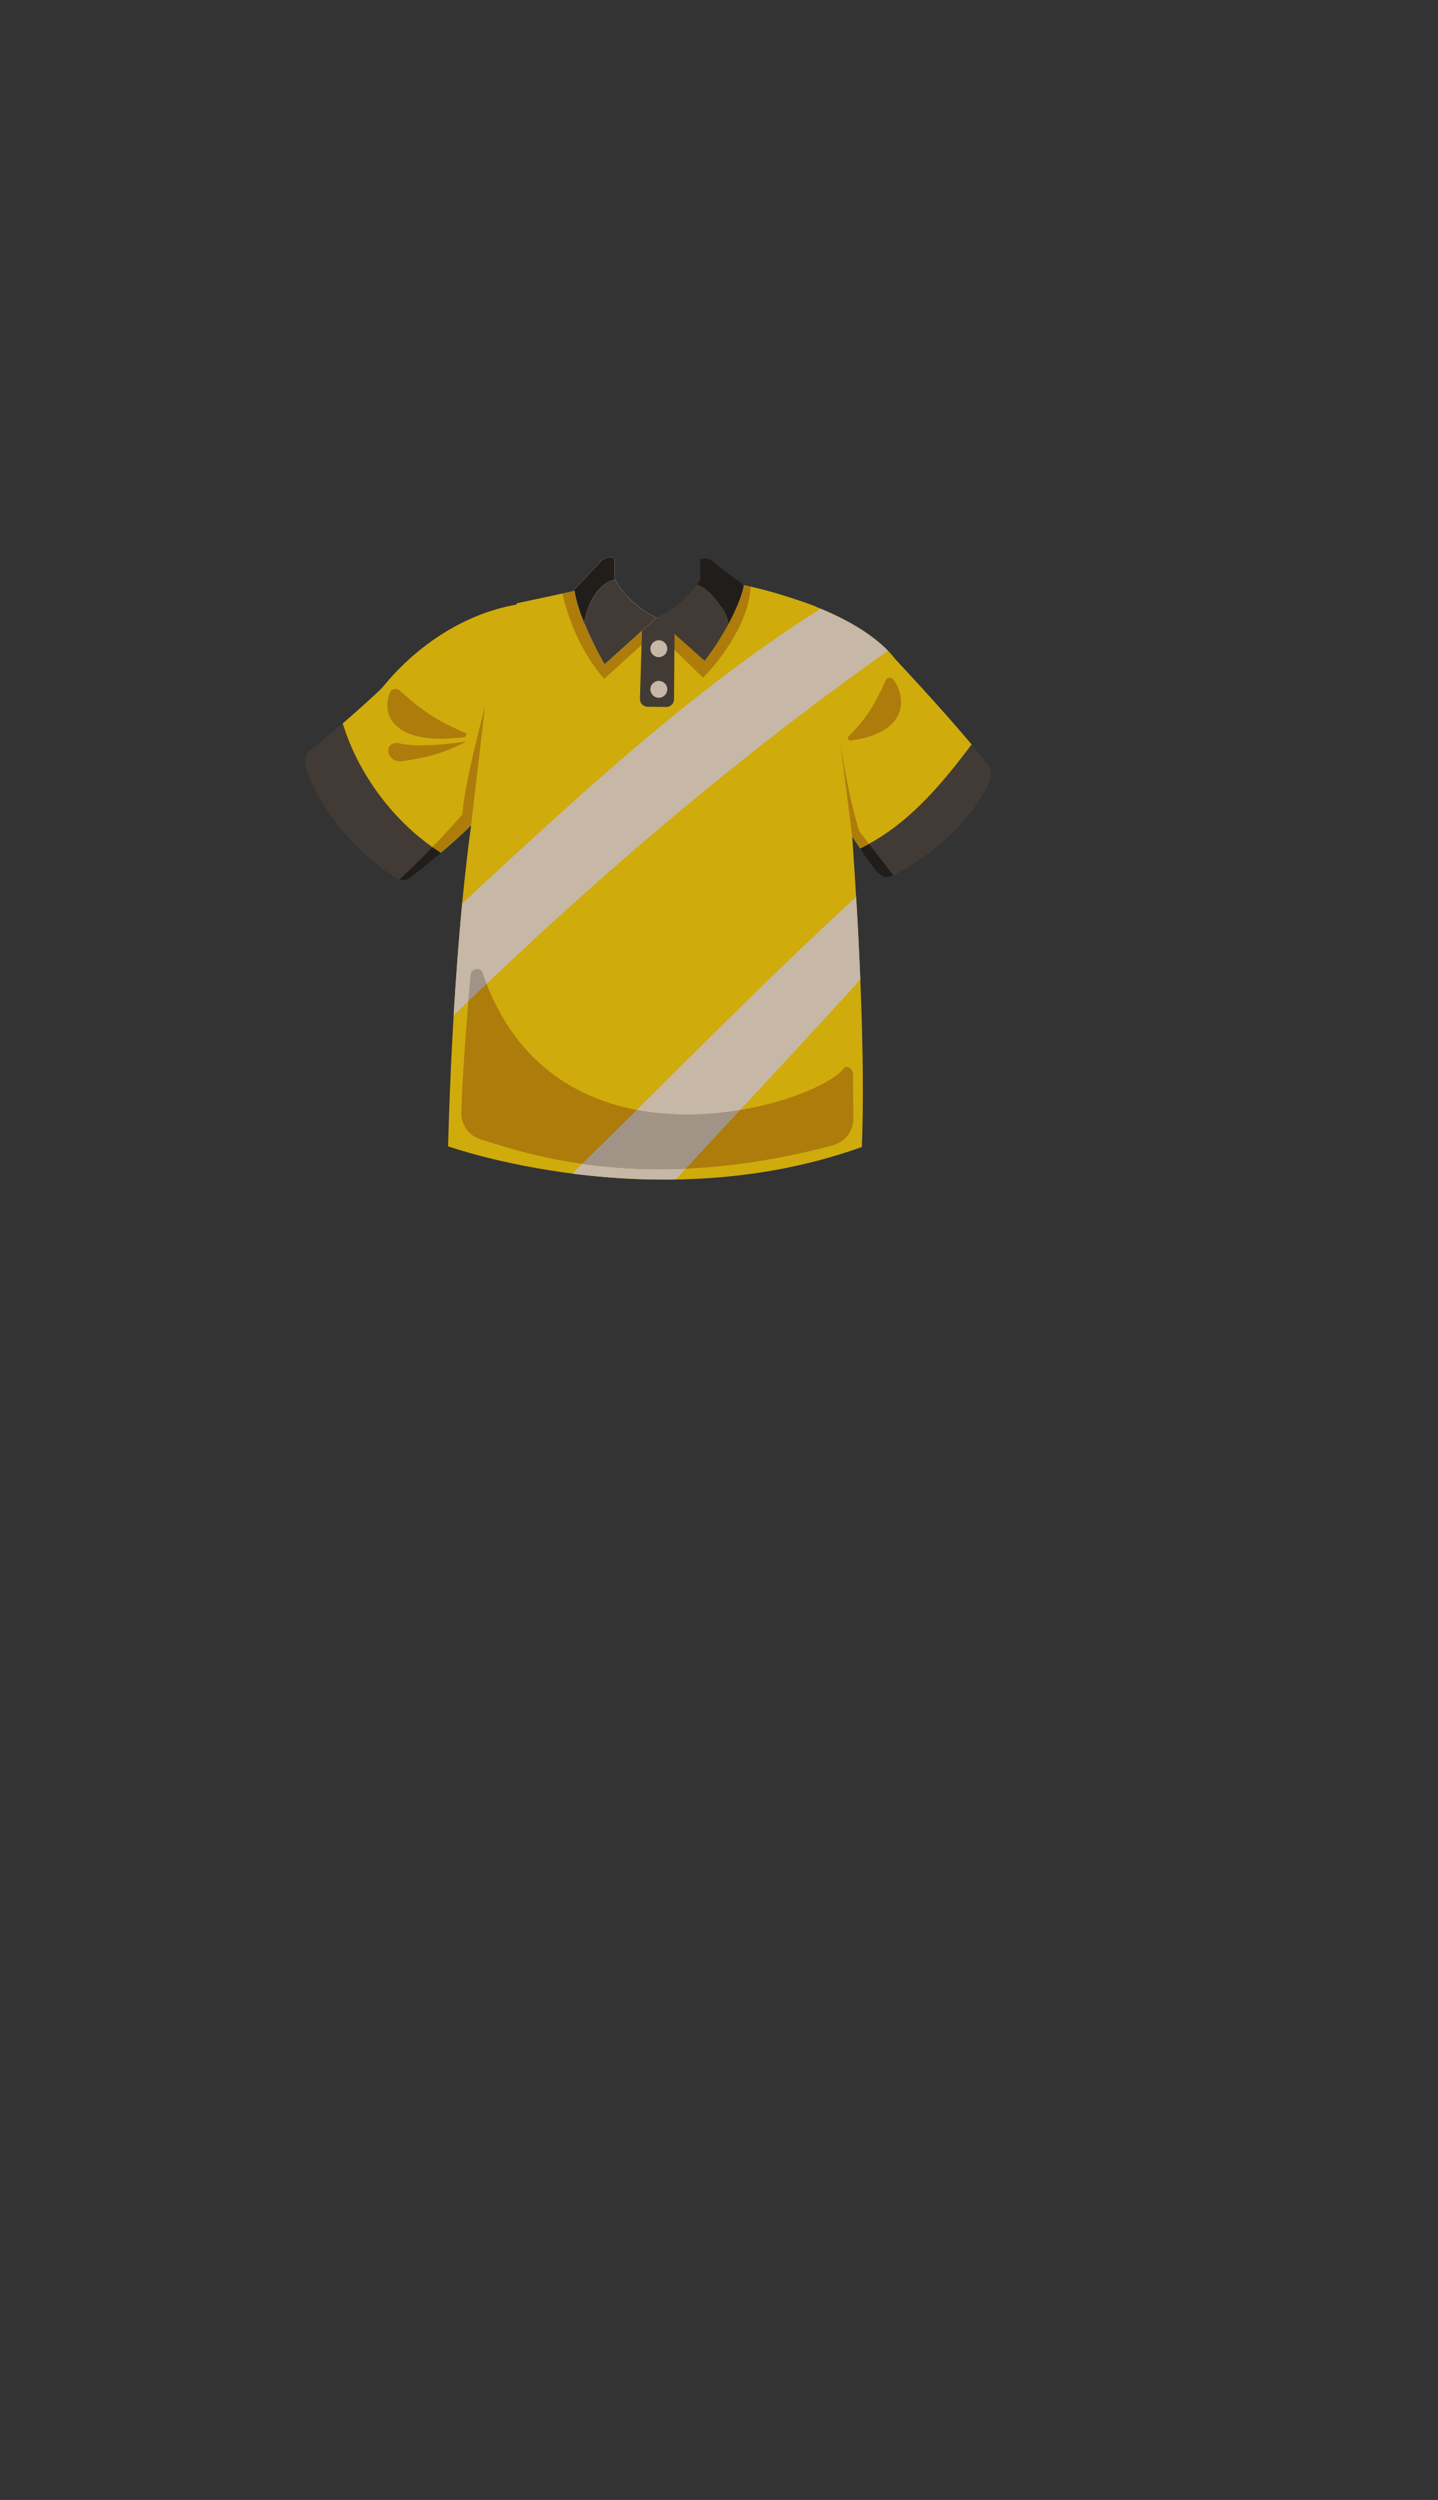 <svg xmlns="http://www.w3.org/2000/svg" width="1262.35" height="2193.94" viewBox="0 0 1262.35 2193.94"><rect x="0" y="0" width="1262.35" height="2193.94" fill="#333333" stroke="none"/><title>2_men_shirt_9</title><g id="Layer_2" data-name="Layer 2"><g id="Layer_148" data-name="Layer 148"><g id="_2_men_shirt_9" data-name="2_men_shirt_9"><rect width="1262.35" height="2193.94" fill="none"/><path d="M300.83,634.83c-8.95,7.67-18.61,15.65-27.66,22.59a14.31,14.31,0,0,0-4.87,15.71c13.53,42.38,50.68,79.44,79.55,97.52a10.93,10.93,0,0,0,12.52-.63c10.38-8.07,19.23-15.34,26.58-21.6C347,723,314.78,680.41,300.83,634.83Z" fill="#423b35"/><path d="M853,653.36c-28.28-33.66-66.73-74.54-66.73-74.54-15.46-20.09-42.42-35.26-69.63-46.18-.32-.88-30.58-11.13-45.55-14.87-6.64-1.73-12.79-3.17-18.2-4.31-7.21-1.53-15.26-2.7-22.13-3.54-12.87,15.86-33.6,31.75-54.49,32.2-18.2.39-37.16-15.49-50.44-29.73l-17.2,5.28-54.84,11.74-.59,1.18c-50.06,9-91,39.88-117.64,72.88-1.12,1.38-16.44,15.71-34.7,31.36C314.78,680.41,347,723,387,748.42c17.68-15,26.58-24.18,26.58-24.18C401.84,810,395.66,918.78,393.35,1006c.11,0,183.13,65.31,363.24.59,3.2-80.11-2.87-192.77-8.47-272.35l7.21,10.28C796.37,724.61,825.82,689.52,853,653.36Z" fill="#cfab0c"/><path d="M853,653.36c-27.15,36.16-56.6,71.25-97.64,91.16,4.37,6.22,9.86,14,13.93,19.79a11.79,11.79,0,0,0,14.86,3.74c30-14.81,65.74-43.27,84.15-81.13A16,16,0,0,0,866.53,670C862.48,664.84,857.88,659.21,853,653.36Z" fill="#423b35"/><path d="M413.14,855.62c-2.63,29.76-7.27,86.13-8.08,120.91a23.72,23.72,0,0,0,16.58,23.19c40.66,12.78,144.36,49.22,308.78,5.59,10.88-2.88,18.81-12.17,18.71-23.42l-.35-39.47c0-4-5.44-8.17-7.88-5-25.25,33.13-254,103-317.37-83.91C421.76,848.33,413.62,850.13,413.14,855.62Z" fill="#ad7c0a"/><path d="M423.53,853.55q1.73,5.07,3.61,9.88C537.75,758.23,654.68,659.24,779.5,571.1c-15-15.45-36.83-27.64-59.15-36.93C605.22,607,505.52,700.7,405.7,792.88c-3.05,32-5.51,65.34-7.46,98.31q6.45-6.26,12.93-12.48c.71-8.65,1.39-16.52,2-23.09C413.62,850.13,421.76,848.33,423.53,853.55Z" fill="#c7b7a7"/><path d="M511,1021.39l-8.72,8.54a632.92,632.92,0,0,0,90.92,5.18l8.76-9.49A487.41,487.41,0,0,1,511,1021.39Z" fill="#c7b7a7"/><path d="M751.56,787.16c-66,60.39-129,123.82-192.58,186.93,30.89,5.87,62.52,4.78,90.67.1,35.3-38,70.64-76,105.59-114.45C754.22,835,752.94,810.43,751.56,787.16Z" fill="#c7b7a7"/><path d="M423.53,853.55c-1.77-5.22-9.91-3.42-10.39,2.07-.58,6.57-1.26,14.44-2,23.09q7.95-7.66,16-15.28Q425.27,858.62,423.53,853.55Z" fill="#a19487"/><path d="M559,974.09q-23.9,23.71-48,47.3a487.41,487.41,0,0,0,91,4.23q23.78-25.77,47.66-51.43C621.5,978.87,589.87,980,559,974.09Z" fill="#a19487"/><path d="M575.88,554.47l41.3,40.24s39.48-38.61,41.76-79.88c-2.39-.56-4.46-1-6.08-1.37-7.21-1.53-15.26-2.7-22.13-3.54-12.87,15.86-33.6,31.75-54.49,32.2-18.2.39-37.16-15.49-50.44-29.73l-17.2,5.28-14.87,3.19c4,17.59,13.9,48.63,36.62,74.9Z" fill="#ad7c0a"/><path d="M413.53,724.24s-8.91,8.66-21.95,20.2C406.18,731.78,413.53,724.24,413.53,724.24Z" fill="none"/><path d="M413.53,724.24c-.21,1.55,12.23-104,12.23-104s-18,66.35-19.88,94.58c0,0-11.56,13.31-26.29,28.65,2.42,1.71,4.87,3.37,7.35,4.95,1.61-1.37,3.17-2.71,4.64-4C404.62,732.9,413.53,724.24,413.53,724.24Z" fill="#ad7c0a"/><path d="M358.82,764.12c-3.29,3.09-6.07,5.76-8,7.82a10.94,10.94,0,0,0,9.58-1.92c10.39-8.08,19.23-15.34,26.57-21.6-2.48-1.58-4.93-3.24-7.35-4.95C373.05,750.28,365.88,757.49,358.82,764.12Z" fill="#211d1a"/><path d="M769.26,764.31c7.45,9.16,14.86,3.74,14.86,3.74L762.88,740.6c-2.57,1.41-5.18,2.78-7.85,4.07C759.3,751,764.8,758.83,769.26,764.31Z" fill="#211d1a"/><path d="M736.82,645.18l11.3,89.06s2.92,4.54,6.91,10.43c2.67-1.29,5.28-2.66,7.85-4.07l-8.64-11.19C742.72,692.06,736.82,645.18,736.82,645.18Z" fill="#ad7c0a"/><path d="M406.85,647c2.46-.3,3.31-2.74,1.4-4-27.47-11.38-40.18-21.72-58.07-37.54-2.65-1.7-6.63-.77-7.73,1.78C334.12,626.59,344.91,654.74,406.85,647Z" fill="#ad7c0a"/><path d="M409.29,650.8s-39.85,6.17-57.68,1.75c-15.91-3.95-13.75,18.09,2.71,15.35S386.66,662.62,409.29,650.8Z" fill="#ad7c0a"/><path d="M747,649.91a2.3,2.3,0,0,1-2.24-3.54c17.53-17.44,24.13-30.43,33.06-49.94a3.9,3.9,0,0,1,6.42-.08C796.36,613.17,796.51,643,747,649.91Z" fill="#ad7c0a"/><path d="M563.76,547.76l-2,65.63a6.82,6.82,0,0,0,6.73,6.82l16.26.23a6.83,6.83,0,0,0,6.92-6.57l.57-66.52-16-5.23Z" fill="#423b35"/><path d="M539.53,489.88v17.65s9.18,21.18,36.71,34.59l-45.53,40.94s-23.65-40.94-26.47-65.65l22.58-24S531.06,487.06,539.53,489.88Z" fill="#fff"/><path d="M611.84,513c-4.82,6.66-16,19.6-35.6,29.15l42.35,37.76a252.45,252.45,0,0,0,20.93-32.44,30.66,30.66,0,0,0-5.93-14.26C627.9,525.86,621.54,515.89,611.84,513Z" fill="#423b35"/><path d="M627.41,494.47s-4.23-6.35-12.7-3.53v17.65a46.76,46.76,0,0,1-2.87,4.38c9.7,2.92,16.06,12.89,21.75,20.21a30.66,30.66,0,0,1,5.93,14.26c5.13-9.7,12.33-25.12,13.34-34Z" fill="#211d1a"/><circle cx="578.35" cy="569.29" r="7.41" fill="#c7b7a7"/><circle cx="578.35" cy="604.94" r="7.41" fill="#c7b7a7"/><path d="M540.1,508.71c-.38-.75-.57-1.18-.57-1.18V489.88c-8.47-2.82-12.71,3.53-12.71,3.53l-22.58,24c1,8.67,4.54,19.34,8.74,29.53C515.12,530.64,525.07,511.43,540.1,508.71Z" fill="#211d1a"/><path d="M576.24,542.12c-23.68-11.53-33.77-28.79-36.14-33.41-15,2.72-25,21.93-27.12,38.23a342.82,342.82,0,0,0,17.73,36.12Z" fill="#423b35"/><polygon points="833.64 625.16 833.64 625.16 833.64 625.16 833.64 625.16"/></g></g></g></svg>